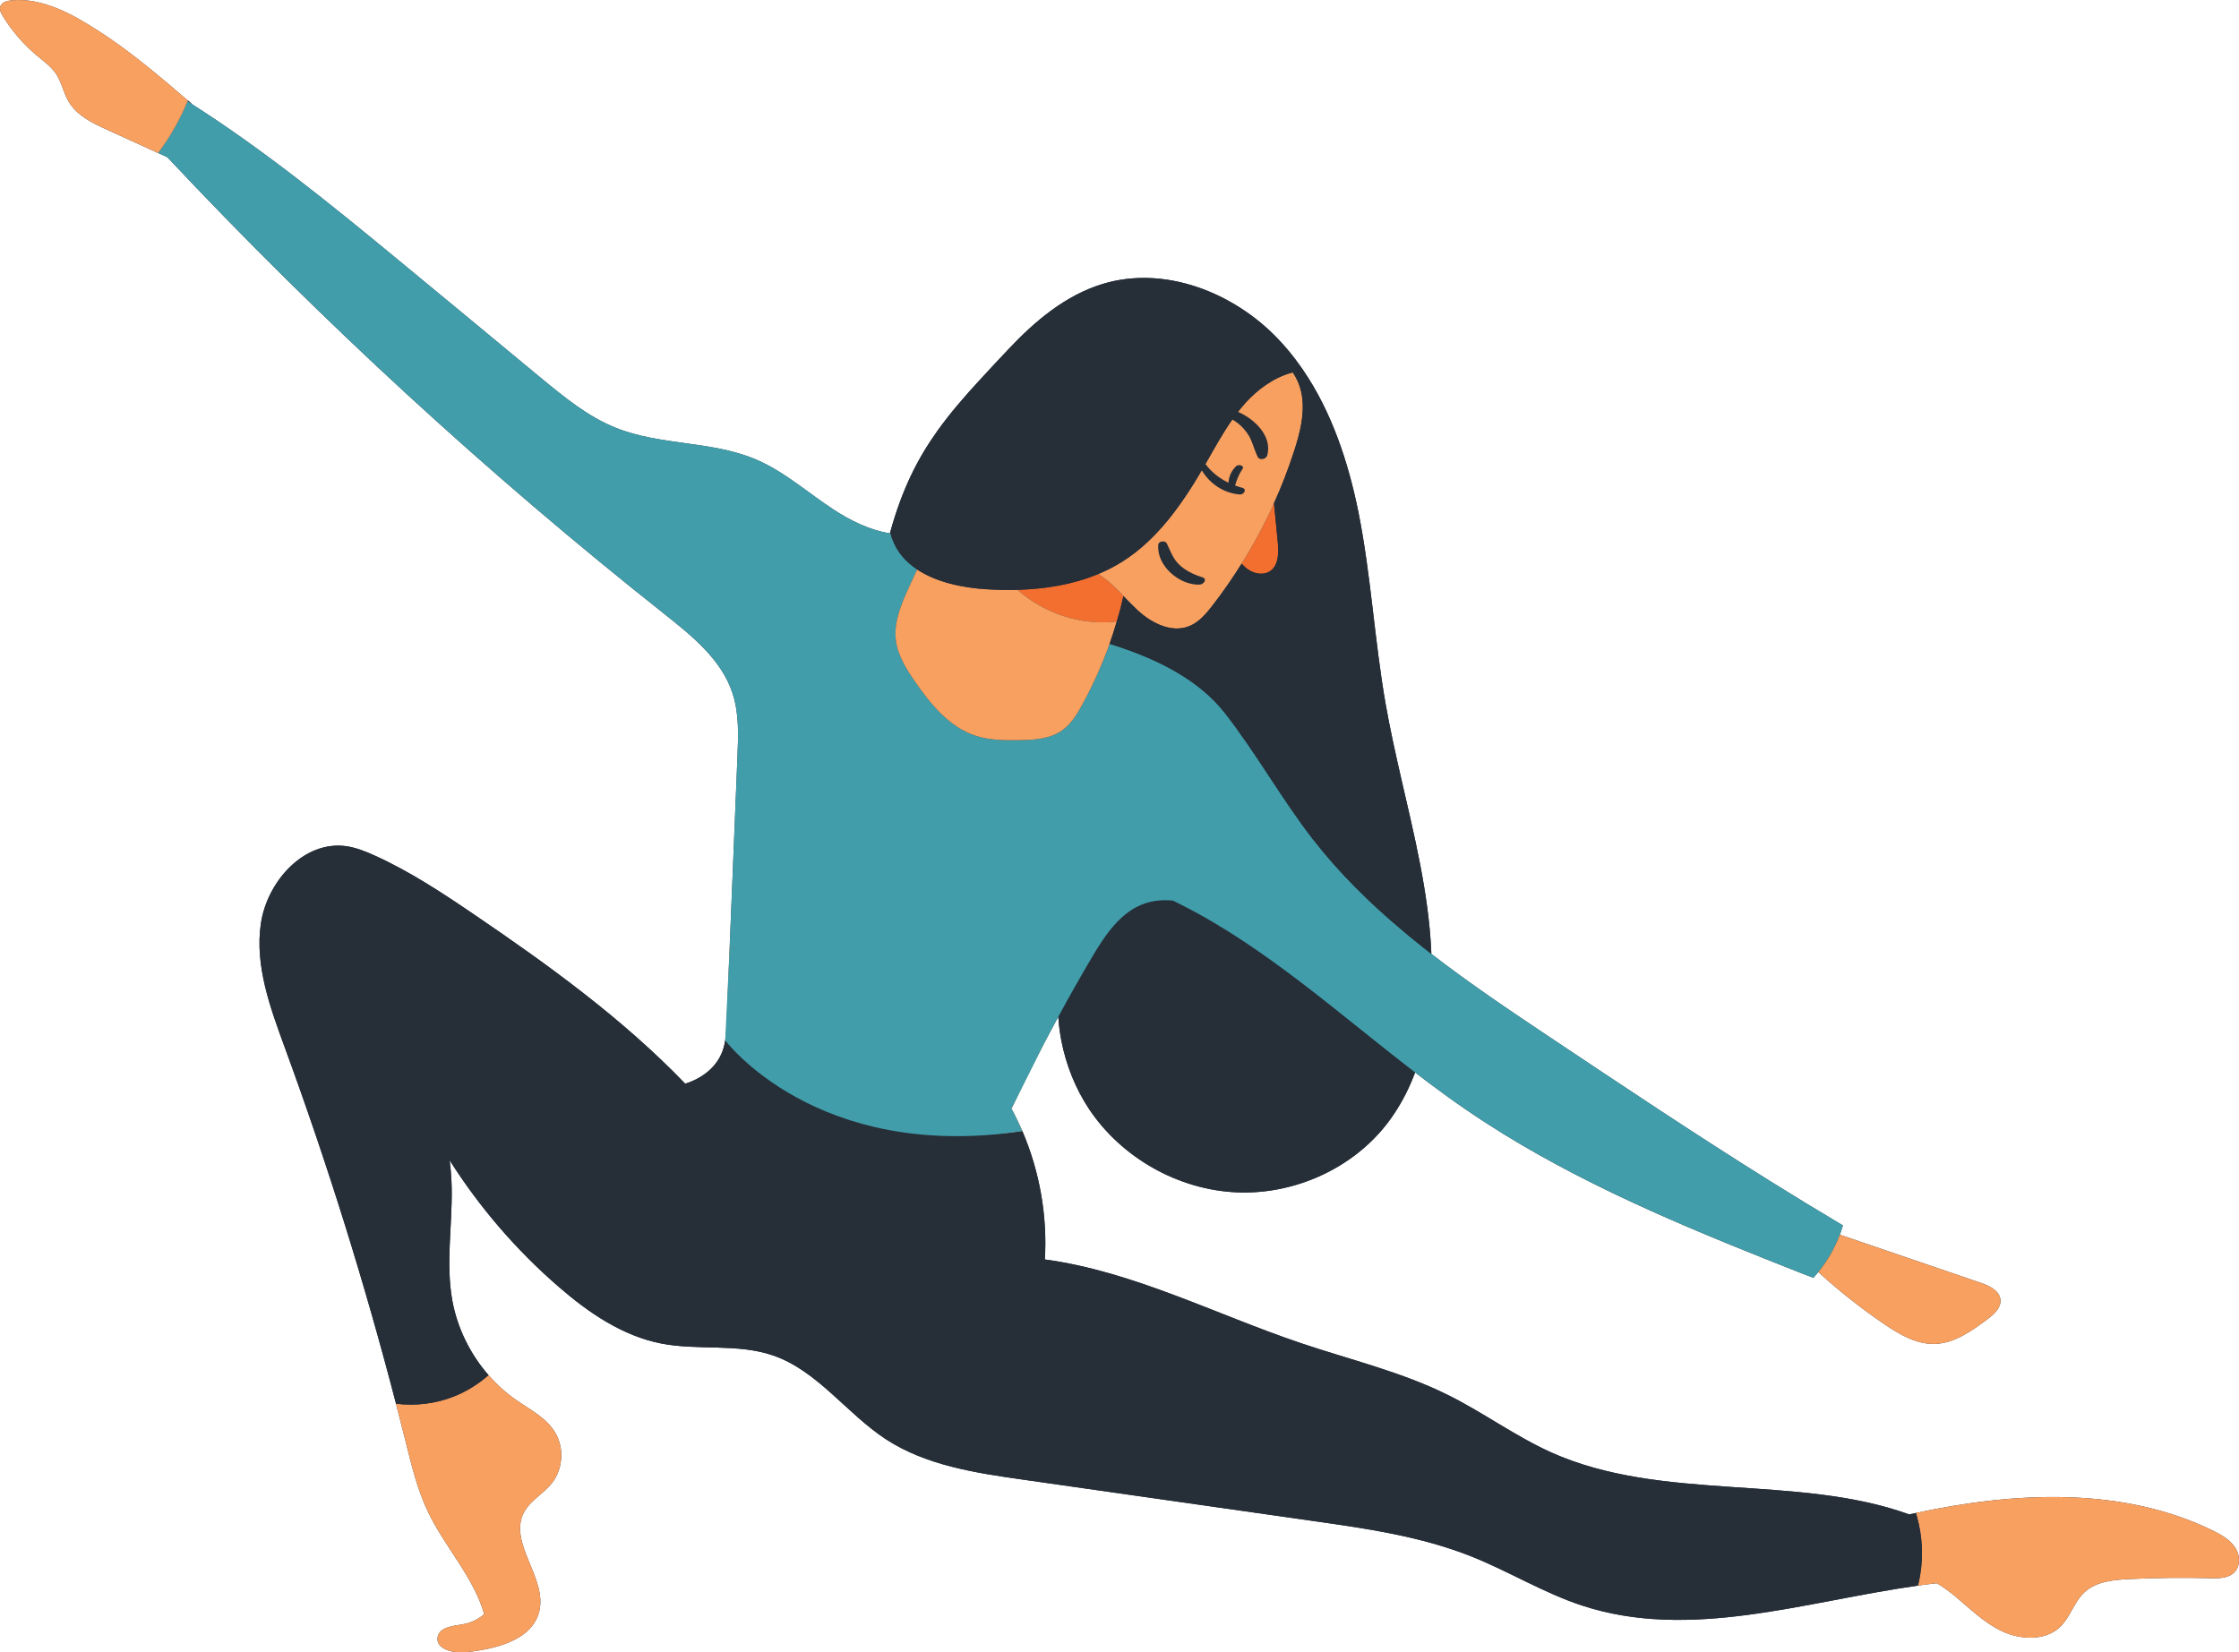 <?xml version="1.0" encoding="UTF-8" standalone="no"?>
<svg
   width="214.646"
   zoomAndPan="magnify"
   viewBox="0 0 160.985 118.838"
   height="158.45"
   preserveAspectRatio="xMidYMid meet"
   version="1.0"
   id="svg30"
   sodipodi:docname="2.svg"
   inkscape:version="1.1.1 (3bf5ae0d25, 2021-09-20)"
   xmlns:inkscape="http://www.inkscape.org/namespaces/inkscape"
   xmlns:sodipodi="http://sodipodi.sourceforge.net/DTD/sodipodi-0.dtd"
   xmlns="http://www.w3.org/2000/svg"
   xmlns:svg="http://www.w3.org/2000/svg">
  <sodipodi:namedview
     id="namedview32"
     pagecolor="#ffffff"
     bordercolor="#666666"
     borderopacity="1.0"
     inkscape:pageshadow="2"
     inkscape:pageopacity="0.0"
     inkscape:pagecheckerboard="0"
     showgrid="false"
     inkscape:zoom="0.93828715"
     inkscape:cx="81.531544"
     inkscape:cy="242.46309"
     inkscape:window-width="1920"
     inkscape:window-height="1001"
     inkscape:window-x="-9"
     inkscape:window-y="-9"
     inkscape:window-maximized="1"
     inkscape:current-layer="svg30"
     fit-margin-top="0"
     fit-margin-left="0"
     fit-margin-right="0"
     fit-margin-bottom="0" />
  <defs
     id="defs8">
    <clipPath
       id="id1">
      <path
         d="M 129,89.379 H 290.133 V 208.559 H 129 Z m 0,0"
         clip-rule="nonzero"
         id="path2" />
    </clipPath>
    <clipPath
       id="id2">
      <path
         d="M 129,89.379 H 290.133 V 208.559 H 129 Z m 0,0"
         clip-rule="nonzero"
         id="path5" />
    </clipPath>
  </defs>
  <g
     id="g1755"
     transform="translate(-129.047,-89.608)">
    <g
       clip-path="url(#id1)"
       id="g12">
      <path
         fill="#262e38"
         d="m 215.793,122.848 c -0.023,0.047 -0.051,0.086 -0.074,0.133 0.023,-0.047 0.051,-0.086 0.074,-0.133 z m -5.59,6.844 c 0.051,-0.035 0.102,-0.074 0.156,-0.113 -0.055,0.039 -0.105,0.078 -0.156,0.113 z m 0.453,-0.336 c 0.062,-0.047 0.125,-0.098 0.18,-0.145 -0.055,0.047 -0.117,0.098 -0.18,0.145 z m 0.863,-0.738 c 0.066,-0.055 0.129,-0.113 0.188,-0.176 -0.059,0.062 -0.121,0.121 -0.188,0.176 z m -0.422,0.379 c 0.062,-0.055 0.125,-0.109 0.188,-0.164 -0.062,0.055 -0.125,0.109 -0.188,0.164 z m 0.832,-0.77 c 0.066,-0.062 0.125,-0.129 0.184,-0.188 -0.059,0.059 -0.117,0.125 -0.184,0.188 z m 0.395,-0.414 c 0.062,-0.062 0.121,-0.129 0.184,-0.199 -0.062,0.07 -0.121,0.137 -0.184,0.199 z m 0.379,-0.422 c 0.059,-0.066 0.121,-0.137 0.18,-0.211 -0.059,0.074 -0.121,0.145 -0.18,0.211 z m 0.715,-0.883 c 0.059,-0.078 0.121,-0.152 0.18,-0.23 -0.059,0.078 -0.121,0.152 -0.18,0.23 z m -0.352,0.445 c 0.062,-0.07 0.121,-0.145 0.18,-0.219 -0.059,0.074 -0.117,0.148 -0.18,0.219 z m 1.535,-2.133 c 0.297,-0.461 0.582,-0.922 0.855,-1.387 -0.273,0.465 -0.559,0.926 -0.855,1.387 z m -0.223,0.336 c 0.07,-0.102 0.137,-0.203 0.203,-0.305 -0.066,0.102 -0.133,0.203 -0.203,0.305 z m -0.297,0.445 c 0.059,-0.09 0.121,-0.18 0.184,-0.27 -0.062,0.09 -0.125,0.18 -0.184,0.27 z m -0.324,0.453 c 0.062,-0.082 0.121,-0.164 0.176,-0.246 -0.055,0.082 -0.113,0.164 -0.176,0.246 z m 76.008,74.863 c -0.375,-0.582 -1.031,-0.953 -1.68,-1.266 -6.453,-3.125 -14.121,-2.773 -21.285,-1.234 -0.16,0.031 -0.32,0.062 -0.48,0.102 -8.086,-2.918 -17.77,-0.879 -25.746,-4.461 -2.555,-1.152 -4.84,-2.836 -7.344,-4.09 -3.367,-1.688 -7.07,-2.559 -10.637,-3.762 -6.137,-2.066 -12.051,-5.16 -18.422,-6.023 0.188,-3.145 -0.375,-6.328 -1.617,-9.23 -0.234,-0.547 -0.496,-1.082 -0.785,-1.609 0.625,-1.309 1.266,-2.602 1.93,-3.891 0.148,-0.289 0.301,-0.578 0.449,-0.867 0.328,-0.621 0.652,-1.238 0.992,-1.852 0.035,0.574 0.109,1.137 0.215,1.699 0.34,1.762 1.012,3.457 2.004,4.949 2.344,3.5 6.406,5.793 10.609,5.977 4.145,0.18 8.367,-1.719 10.875,-5.027 0.66,-0.871 1.199,-1.816 1.633,-2.812 0.113,-0.258 0.219,-0.523 0.316,-0.785 0.309,0.238 0.617,0.477 0.934,0.711 0.895,0.672 1.797,1.328 2.715,1.957 0.887,0.609 1.789,1.191 2.703,1.758 6.754,4.16 14.191,7.164 21.598,10.082 0.23,0.082 0.457,0.172 0.688,0.262 0.121,-0.133 0.242,-0.273 0.355,-0.414 1.496,1.367 3.094,2.625 4.77,3.762 1.074,0.727 2.27,1.43 3.566,1.406 1.422,-0.027 2.668,-0.914 3.809,-1.766 0.477,-0.352 1,-0.816 0.949,-1.406 -0.059,-0.664 -0.805,-1.016 -1.43,-1.227 -3.375,-1.156 -6.746,-2.305 -10.117,-3.457 0.055,-0.145 0.109,-0.289 0.148,-0.441 0.031,-0.074 0.055,-0.148 0.074,-0.223 -1.742,-1.035 -3.477,-2.09 -5.195,-3.164 -0.023,-0.008 -0.043,-0.023 -0.062,-0.039 -5.332,-3.328 -10.559,-6.824 -15.789,-10.316 -2.883,-1.926 -5.797,-3.883 -8.547,-6.012 0,-0.082 -0.004,-0.16 -0.008,-0.234 -0.195,-4.164 -1.219,-8.301 -2.172,-12.441 -0.406,-1.777 -0.801,-3.555 -1.113,-5.336 -0.797,-4.57 -1.043,-9.23 -1.953,-13.777 -0.727,-3.586 -1.914,-7.172 -3.953,-10.168 -0.07,-0.102 -0.141,-0.199 -0.211,-0.301 -0.492,-0.699 -1.027,-1.359 -1.621,-1.977 -3.199,-3.355 -8.164,-5.289 -12.59,-3.949 -2.672,0.809 -4.891,2.68 -6.801,4.715 -0.695,0.738 -1.34,1.426 -1.949,2.09 -1.203,1.301 -2.238,2.5 -3.137,3.758 -1.453,2.035 -2.551,4.227 -3.398,7.293 -0.008,0.027 -0.016,0.059 -0.019,0.086 -1.445,-0.227 -2.855,-0.922 -4.094,-1.738 -1.84,-1.207 -3.512,-2.711 -5.535,-3.574 -3.18,-1.355 -6.875,-0.992 -10.086,-2.281 -1.977,-0.789 -3.66,-2.168 -5.305,-3.52 -3.531,-2.918 -7.047,-5.848 -10.582,-8.754 -4.695,-3.871 -9.438,-7.715 -14.555,-10.984 -0.105,-0.094 -0.215,-0.188 -0.324,-0.277 -2.059,-1.77 -4.176,-3.559 -6.355,-4.961 -1.922,-1.242 -4.07,-2.457 -6.34,-2.242 -0.316,0.027 -0.688,0.133 -0.789,0.438 -0.078,0.238 0.055,0.496 0.188,0.707 0.668,1.09 1.52,2.062 2.5,2.875 0.465,0.383 0.965,0.742 1.301,1.238 0.418,0.617 0.547,1.383 0.926,2.027 0.598,1.008 1.734,1.555 2.809,2.039 1.203,0.555 2.414,1.105 3.625,1.656 0.219,0.098 0.438,0.199 0.656,0.297 11.086,11.805 23.035,22.789 35.727,32.84 1.996,1.582 4.113,3.281 4.91,5.699 0.484,1.461 0.426,3.047 0.359,4.586 -0.184,4.516 -0.367,9.031 -0.551,13.539 -0.078,1.859 -0.152,3.719 -0.23,5.578 -0.016,0.426 -0.035,0.855 -0.102,1.273 -0.043,0.281 -0.109,0.562 -0.215,0.828 -0.434,1.137 -1.48,1.922 -2.66,2.289 -4.48,-4.66 -9.809,-8.52 -15.18,-12.168 -2.301,-1.566 -4.637,-3.109 -7.176,-4.254 -0.648,-0.293 -1.32,-0.559 -2.02,-0.66 -3.031,-0.422 -5.684,2.527 -6.133,5.562 -0.449,3.031 0.672,6.051 1.723,8.93 3.078,8.398 5.746,16.945 7.992,25.605 0.23,0.895 0.465,1.797 0.688,2.695 0.43,1.738 0.855,3.504 1.633,5.121 1.211,2.512 3.281,4.684 4.023,7.32 -0.422,0.359 -0.934,0.617 -1.48,0.715 -0.73,0.133 -1.723,0.188 -1.867,0.918 -0.168,0.887 1.129,1.195 2.02,1.102 2.156,-0.227 4.805,-0.863 5.293,-2.977 0.547,-2.387 -2.238,-4.875 -1.121,-7.055 0.445,-0.867 1.395,-1.348 2.008,-2.109 0.824,-1.023 0.918,-2.57 0.227,-3.691 -0.637,-1.043 -1.797,-1.617 -2.797,-2.316 -0.73,-0.512 -1.391,-1.109 -1.973,-1.777 -1.32,-1.516 -2.238,-3.379 -2.602,-5.352 -0.484,-2.66 0,-5.395 -0.047,-8.102 -0.016,-0.672 -0.062,-1.34 -0.148,-2 2.141,3.375 4.773,6.438 7.793,9.059 2.164,1.883 4.621,3.574 7.43,4.121 2.656,0.516 5.484,-0.023 8.039,0.859 3.203,1.109 5.281,4.18 8.121,6.035 2.891,1.875 6.414,2.406 9.824,2.891 6.965,0.992 13.93,1.984 20.898,2.98 3.844,0.543 7.73,1.105 11.34,2.539 2.699,1.074 5.203,2.625 7.965,3.535 7.762,2.555 15.965,-0.273 24.164,-1.43 0.453,-0.062 0.906,-0.125 1.355,-0.172 0.453,0.266 0.879,0.582 1.281,0.906 1.09,0.902 2.102,1.934 3.402,2.543 1.301,0.617 3.035,0.703 4.098,-0.23 0.828,-0.73 1.066,-1.902 1.898,-2.625 0.84,-0.73 2.078,-0.844 3.223,-0.895 1.91,-0.09 3.828,-0.109 5.738,-0.062 0.57,0.016 1.199,0.019 1.637,-0.316 0.562,-0.438 0.566,-1.285 0.184,-1.871"
         fill-opacity="1"
         fill-rule="nonzero"
         id="path10" />
    </g>
    <path
       fill="#262e38"
       d="m 230.793,166.734 c -0.098,0.262 -0.203,0.527 -0.316,0.785 -0.434,0.996 -0.973,1.941 -1.633,2.812 -2.508,3.309 -6.73,5.207 -10.875,5.027 -4.203,-0.184 -8.266,-2.477 -10.609,-5.977 -0.992,-1.492 -1.664,-3.188 -2.004,-4.949 -0.105,-0.562 -0.18,-1.125 -0.215,-1.699 0.777,-1.441 1.59,-2.871 2.422,-4.285 0.945,-1.59 2.055,-3.277 3.809,-3.867 0.656,-0.223 1.336,-0.27 2.016,-0.203 0.223,0.109 0.441,0.219 0.66,0.332 6.055,3.074 11.254,7.805 16.746,12.023"
       fill-opacity="1"
       fill-rule="nonzero"
       id="path14" />
    <path
       fill="#f36f30"
       d="m 208,130.895 c -1.809,0.754 -3.797,1.074 -5.789,1.133 1.234,1.098 2.773,1.848 4.395,2.168 0.902,0.176 1.828,0.219 2.738,0.113 0.184,-0.602 0.344,-1.219 0.48,-1.836 -0.074,-0.078 -0.148,-0.156 -0.223,-0.234 -0.492,-0.504 -1,-0.984 -1.602,-1.344 z m 12.352,-0.199 c -0.453,0.293 -1.074,0.191 -1.527,-0.105 -0.191,-0.125 -0.355,-0.277 -0.504,-0.445 0.871,-1.395 1.652,-2.852 2.328,-4.352 0.09,0.934 0.18,1.863 0.27,2.797 0.074,0.762 0.074,1.688 -0.566,2.105"
       fill-opacity="1"
       fill-rule="nonzero"
       id="path16" />
    <path
       fill="#f8a060"
       d="m 204.148,164.586 c -0.148,0.289 -0.301,0.578 -0.449,0.867 -0.664,1.289 -1.305,2.582 -1.93,3.891 0.289,0.527 0.551,1.062 0.785,1.609 -0.543,0.086 -1.082,0.152 -1.629,0.191 -7.109,0.59 -14.453,-1.91 -19.738,-6.719 0.066,-0.418 0.086,-0.848 0.102,-1.273 0.078,-1.859 0.152,-3.719 0.23,-5.578 6.012,5.035 14.023,7.652 21.84,7.078 0.266,-0.016 0.531,-0.039 0.789,-0.066"
       fill-opacity="1"
       fill-rule="nonzero"
       id="path18" />
    <path
       fill="#0f0e0c"
       d="m 142.879,97.113 c -0.113,-0.078 -0.23,-0.152 -0.348,-0.227 0.012,-0.016 0.016,-0.035 0.023,-0.051 0.109,0.09 0.219,0.184 0.324,0.277"
       fill-opacity="1"
       fill-rule="nonzero"
       id="path20" />
    <path
       fill="#419daa"
       d="m 142.879,97.113 c 5.117,3.27 9.859,7.113 14.555,10.984 3.535,2.906 7.051,5.836 10.582,8.754 1.645,1.352 3.328,2.73 5.305,3.52 3.211,1.289 6.906,0.926 10.086,2.281 2.023,0.863 3.695,2.367 5.535,3.574 1.238,0.816 2.648,1.512 4.094,1.738 0.016,0 0.027,0 0.043,0 0.031,0.133 0.07,0.27 0.121,0.398 0.336,0.945 0.98,1.66 1.789,2.199 -0.184,0.406 -0.367,0.805 -0.551,1.203 -0.559,1.223 -1.133,2.523 -0.977,3.863 0.129,1.105 0.746,2.086 1.379,3 1.129,1.637 2.473,3.273 4.355,3.891 0.992,0.324 2.051,0.336 3.09,0.32 1.098,-0.012 2.27,-0.078 3.156,-0.723 0.625,-0.449 1.035,-1.125 1.406,-1.801 0.773,-1.414 1.438,-2.887 1.98,-4.406 0.48,0.148 0.965,0.309 1.449,0.488 2.629,0.957 5.168,2.359 6.82,4.465 2.281,2.91 4.078,6.172 6.344,9.094 1.891,2.43 4.074,4.582 6.43,6.559 0.312,0.27 0.629,0.531 0.953,0.789 0.375,0.305 0.754,0.609 1.137,0.902 2.75,2.129 5.664,4.086 8.547,6.012 5.23,3.492 10.457,6.988 15.789,10.316 0.019,0.016 0.039,0.031 0.062,0.039 1.719,1.074 3.453,2.129 5.195,3.164 -0.019,0.074 -0.043,0.148 -0.074,0.223 -0.039,0.152 -0.094,0.297 -0.148,0.441 -0.367,0.969 -0.891,1.879 -1.547,2.688 -0.113,0.141 -0.234,0.281 -0.355,0.414 -0.23,-0.09 -0.457,-0.18 -0.688,-0.262 -7.406,-2.918 -14.844,-5.922 -21.598,-10.082 -0.914,-0.566 -1.816,-1.148 -2.703,-1.758 -0.918,-0.629 -1.82,-1.285 -2.715,-1.957 -0.316,-0.234 -0.625,-0.473 -0.934,-0.711 -5.492,-4.219 -10.691,-8.949 -16.746,-12.023 -0.219,-0.113 -0.438,-0.223 -0.66,-0.332 -0.68,-0.066 -1.359,-0.019 -2.016,0.203 -1.754,0.59 -2.863,2.277 -3.809,3.867 -0.832,1.414 -1.645,2.844 -2.422,4.285 -0.34,0.613 -0.664,1.23 -0.992,1.852 -0.258,0.027 -0.523,0.051 -0.789,0.066 -7.816,0.574 -15.828,-2.043 -21.844,-7.078 0.188,-4.508 0.371,-9.023 0.555,-13.539 0.066,-1.539 0.125,-3.125 -0.359,-4.586 -0.797,-2.418 -2.914,-4.117 -4.91,-5.699 -12.691,-10.051 -24.641,-21.035 -35.727,-32.84 -0.219,-0.098 -0.438,-0.199 -0.656,-0.297 0.051,-0.074 0.109,-0.152 0.164,-0.23 0.789,-1.078 1.445,-2.254 1.949,-3.496 0.117,0.074 0.234,0.148 0.348,0.227"
       fill-opacity="1"
       fill-rule="nonzero"
       id="path22" />
    <g
       clip-path="url(#id2)"
       id="g26">
      <path
         fill="#f8a060"
         d="m 129.859,89.633 c -0.316,0.027 -0.688,0.133 -0.789,0.438 -0.078,0.238 0.055,0.496 0.188,0.707 0.668,1.09 1.52,2.062 2.5,2.875 0.465,0.383 0.965,0.742 1.301,1.238 0.418,0.617 0.547,1.383 0.926,2.027 0.598,1.008 1.734,1.555 2.809,2.039 1.203,0.555 2.414,1.105 3.625,1.656 0.051,-0.074 0.109,-0.152 0.164,-0.23 0.789,-1.078 1.445,-2.254 1.949,-3.496 0.012,-0.016 0.016,-0.035 0.023,-0.051 -2.059,-1.77 -4.176,-3.559 -6.355,-4.961 -1.922,-1.242 -4.07,-2.457 -6.34,-2.242 z m 36.285,100.648 c -0.73,-0.512 -1.391,-1.109 -1.973,-1.777 -0.734,0.648 -1.578,1.172 -2.484,1.535 -1.316,0.523 -2.766,0.695 -4.168,0.52 0.23,0.895 0.465,1.797 0.688,2.695 0.43,1.742 0.855,3.504 1.633,5.121 1.211,2.516 3.281,4.684 4.023,7.32 -0.426,0.359 -0.934,0.617 -1.48,0.715 -0.73,0.133 -1.723,0.188 -1.867,0.918 -0.168,0.887 1.129,1.195 2.02,1.102 2.156,-0.223 4.805,-0.859 5.293,-2.977 0.547,-2.387 -2.238,-4.875 -1.121,-7.051 0.445,-0.871 1.395,-1.348 2.008,-2.113 0.824,-1.023 0.914,-2.57 0.227,-3.688 -0.637,-1.047 -1.801,-1.621 -2.797,-2.32 z m 40.461,-56.086 c -1.621,-0.32 -3.16,-1.07 -4.395,-2.168 -0.742,0.019 -1.488,0.004 -2.227,-0.039 -1.715,-0.105 -3.605,-0.5 -4.996,-1.422 -0.184,0.402 -0.367,0.801 -0.551,1.199 -0.559,1.223 -1.133,2.523 -0.98,3.863 0.133,1.105 0.75,2.086 1.383,3.004 1.129,1.633 2.473,3.273 4.355,3.887 0.992,0.324 2.051,0.34 3.09,0.32 1.098,-0.012 2.266,-0.078 3.156,-0.723 0.625,-0.449 1.035,-1.125 1.406,-1.801 0.773,-1.414 1.438,-2.887 1.98,-4.406 0.184,-0.531 0.359,-1.059 0.516,-1.602 -0.91,0.105 -1.836,0.062 -2.738,-0.113 z m 15.391,-17.805 c -1.309,0.336 -2.48,1.18 -3.402,2.195 -1.141,1.262 -1.953,2.785 -2.801,4.262 -1.57,2.742 -3.391,5.48 -6.066,7.16 -0.551,0.348 -1.129,0.641 -1.727,0.887 0.602,0.359 1.109,0.84 1.602,1.344 0.074,0.078 0.148,0.156 0.223,0.238 0.293,0.301 0.586,0.613 0.891,0.898 0.059,0.062 0.121,0.117 0.188,0.176 0.992,0.898 2.402,1.59 3.648,1.09 0.695,-0.277 1.207,-0.879 1.668,-1.473 0.754,-0.973 1.453,-1.984 2.102,-3.023 0.871,-1.395 1.652,-2.852 2.328,-4.348 0.562,-1.238 1.047,-2.508 1.465,-3.801 0.406,-1.266 0.746,-2.598 0.547,-3.91 -0.09,-0.598 -0.32,-1.195 -0.664,-1.695 z m 49.934,68.102 c 0.477,-0.352 1,-0.812 0.949,-1.406 -0.059,-0.664 -0.805,-1.012 -1.434,-1.227 -3.371,-1.152 -6.742,-2.305 -10.117,-3.453 -0.363,0.969 -0.887,1.875 -1.543,2.684 1.496,1.367 3.094,2.629 4.77,3.762 1.074,0.727 2.266,1.434 3.566,1.406 1.422,-0.027 2.668,-0.91 3.809,-1.766 z m 17.652,18.297 c -0.438,0.336 -1.066,0.332 -1.637,0.316 -1.91,-0.047 -3.828,-0.023 -5.738,0.062 -1.145,0.051 -2.383,0.164 -3.223,0.895 -0.832,0.727 -1.07,1.895 -1.898,2.625 -1.062,0.934 -2.797,0.852 -4.098,0.234 -1.301,-0.613 -2.312,-1.645 -3.402,-2.547 -0.402,-0.32 -0.828,-0.637 -1.281,-0.906 -0.449,0.047 -0.902,0.109 -1.355,0.176 0.062,-0.242 0.113,-0.488 0.152,-0.734 0.234,-1.383 0.16,-2.82 -0.211,-4.176 -0.027,-0.105 -0.055,-0.211 -0.09,-0.316 7.164,-1.539 14.832,-1.891 21.285,1.234 0.648,0.312 1.305,0.684 1.68,1.266 0.383,0.586 0.379,1.438 -0.184,1.871"
         fill-opacity="1"
         fill-rule="nonzero"
         id="path24" />
    </g>
    <path
       fill="#262e38"
       d="m 215.477,131.117 c -0.586,-0.18 -1.168,-0.457 -1.621,-0.879 -0.477,-0.445 -0.641,-0.98 -0.914,-1.547 -0.109,-0.227 -0.59,-0.184 -0.613,0.086 -0.145,1.523 1.535,2.934 2.965,2.875 0.297,-0.008 0.602,-0.406 0.184,-0.535 z m -22.277,-2.754 c 0.336,0.945 0.98,1.66 1.789,2.199 1.391,0.926 3.281,1.32 4.996,1.422 0.738,0.047 1.484,0.062 2.227,0.043 1.992,-0.059 3.98,-0.379 5.789,-1.133 0.598,-0.246 1.176,-0.539 1.727,-0.887 2.484,-1.559 4.234,-4.035 5.73,-6.574 0.578,0.973 1.574,1.641 2.734,1.738 0.289,0.023 0.539,-0.387 0.176,-0.48 -0.176,-0.047 -0.348,-0.105 -0.52,-0.168 0.125,-0.414 0.285,-0.828 0.535,-1.184 0.176,-0.258 -0.297,-0.355 -0.449,-0.211 -0.34,0.32 -0.531,0.742 -0.559,1.195 -0.648,-0.309 -1.219,-0.754 -1.656,-1.344 0.023,-0.047 0.051,-0.086 0.074,-0.133 0.594,-1.035 1.176,-2.09 1.859,-3.066 0.422,0.238 0.781,0.57 1.07,0.977 0.367,0.523 0.473,1.145 0.754,1.707 0.141,0.289 0.613,0.164 0.688,-0.109 0.367,-1.359 -0.867,-2.59 -2.102,-3.125 0.168,-0.219 0.348,-0.438 0.531,-0.645 0.922,-1.016 2.094,-1.859 3.402,-2.195 0.344,0.5 0.574,1.098 0.664,1.695 0.199,1.312 -0.141,2.645 -0.547,3.91 -0.418,1.289 -0.902,2.562 -1.465,3.797 0.09,0.934 0.18,1.863 0.27,2.797 0.074,0.762 0.074,1.688 -0.566,2.105 -0.453,0.293 -1.074,0.191 -1.527,-0.105 -0.191,-0.125 -0.355,-0.277 -0.504,-0.445 -0.648,1.039 -1.348,2.051 -2.102,3.02 -0.461,0.598 -0.973,1.199 -1.668,1.477 -1.246,0.5 -2.656,-0.191 -3.648,-1.09 -0.066,-0.059 -0.129,-0.113 -0.188,-0.18 -0.305,-0.281 -0.598,-0.594 -0.891,-0.898 -0.137,0.617 -0.297,1.234 -0.48,1.836 -0.156,0.539 -0.332,1.07 -0.516,1.602 0.48,0.148 0.965,0.309 1.449,0.488 2.629,0.957 5.168,2.359 6.82,4.465 2.281,2.91 4.078,6.172 6.344,9.094 1.891,2.43 4.074,4.582 6.43,6.559 0.312,0.27 0.629,0.531 0.953,0.789 0.375,0.305 0.754,0.609 1.137,0.902 0,-0.082 -0.004,-0.16 -0.008,-0.234 -0.195,-4.164 -1.219,-8.301 -2.172,-12.441 -0.406,-1.777 -0.801,-3.555 -1.113,-5.336 -0.797,-4.57 -1.043,-9.23 -1.953,-13.777 -0.727,-3.586 -1.914,-7.172 -3.953,-10.168 -0.07,-0.102 -0.141,-0.199 -0.211,-0.301 -0.492,-0.699 -1.027,-1.359 -1.621,-1.977 -3.199,-3.355 -8.164,-5.289 -12.59,-3.949 -2.672,0.809 -4.891,2.68 -6.801,4.715 -0.695,0.738 -1.34,1.426 -1.949,2.09 -1.203,1.301 -2.238,2.5 -3.137,3.758 -1.453,2.035 -2.551,4.227 -3.398,7.293 -0.008,0.027 -0.016,0.059 -0.019,0.086 0.016,0 0.027,0 0.043,0 0.031,0.133 0.07,0.27 0.121,0.398 z m 73.902,74.543 c -0.039,0.246 -0.09,0.492 -0.152,0.734 -8.199,1.156 -16.402,3.984 -24.164,1.43 -2.762,-0.91 -5.266,-2.461 -7.965,-3.535 -3.609,-1.434 -7.496,-1.996 -11.34,-2.539 -6.969,-0.996 -13.934,-1.988 -20.898,-2.98 -3.41,-0.484 -6.934,-1.016 -9.824,-2.891 -2.84,-1.855 -4.918,-4.926 -8.121,-6.035 -2.555,-0.883 -5.383,-0.344 -8.039,-0.859 -2.809,-0.547 -5.266,-2.238 -7.43,-4.121 -3.02,-2.621 -5.652,-5.684 -7.793,-9.059 0.086,0.66 0.133,1.328 0.148,2 0.047,2.707 -0.438,5.441 0.047,8.102 0.363,1.973 1.281,3.836 2.602,5.352 -0.734,0.648 -1.578,1.172 -2.484,1.531 -1.316,0.523 -2.766,0.699 -4.168,0.523 -2.246,-8.66 -4.914,-17.207 -7.992,-25.605 -1.051,-2.879 -2.172,-5.898 -1.723,-8.93 0.449,-3.035 3.102,-5.984 6.133,-5.562 0.699,0.102 1.371,0.367 2.02,0.66 2.539,1.145 4.875,2.688 7.176,4.254 5.371,3.648 10.699,7.508 15.18,12.168 1.18,-0.367 2.227,-1.152 2.66,-2.289 0.105,-0.266 0.172,-0.547 0.215,-0.828 5.285,4.809 12.629,7.309 19.738,6.719 0.547,-0.039 1.086,-0.105 1.629,-0.191 1.242,2.902 1.805,6.086 1.617,9.23 6.371,0.863 12.285,3.957 18.422,6.023 3.566,1.203 7.27,2.074 10.637,3.762 2.504,1.254 4.789,2.938 7.344,4.09 7.977,3.582 17.66,1.543 25.746,4.461 0.16,-0.039 0.32,-0.07 0.48,-0.102 0.035,0.105 0.062,0.207 0.09,0.316 0.371,1.352 0.445,2.789 0.211,4.172"
       fill-opacity="1"
       fill-rule="nonzero"
       id="path28" />
    <path
       style="fill:#419daa;fill-opacity:1;stroke:none;stroke-width:0.75px;stroke-linecap:butt;stroke-linejoin:miter;stroke-opacity:1"
       d="m 181.52,157.574 -0.332,6.852 c 0,0 6.528,8.765 21.367,6.527 0,0 -0.672,-1.502 -0.785,-1.609 l 2.379,-4.758 c 0,0 -21.308,-5.481 -22.629,-7.012 z"
       id="path882" />
  </g>
</svg>
